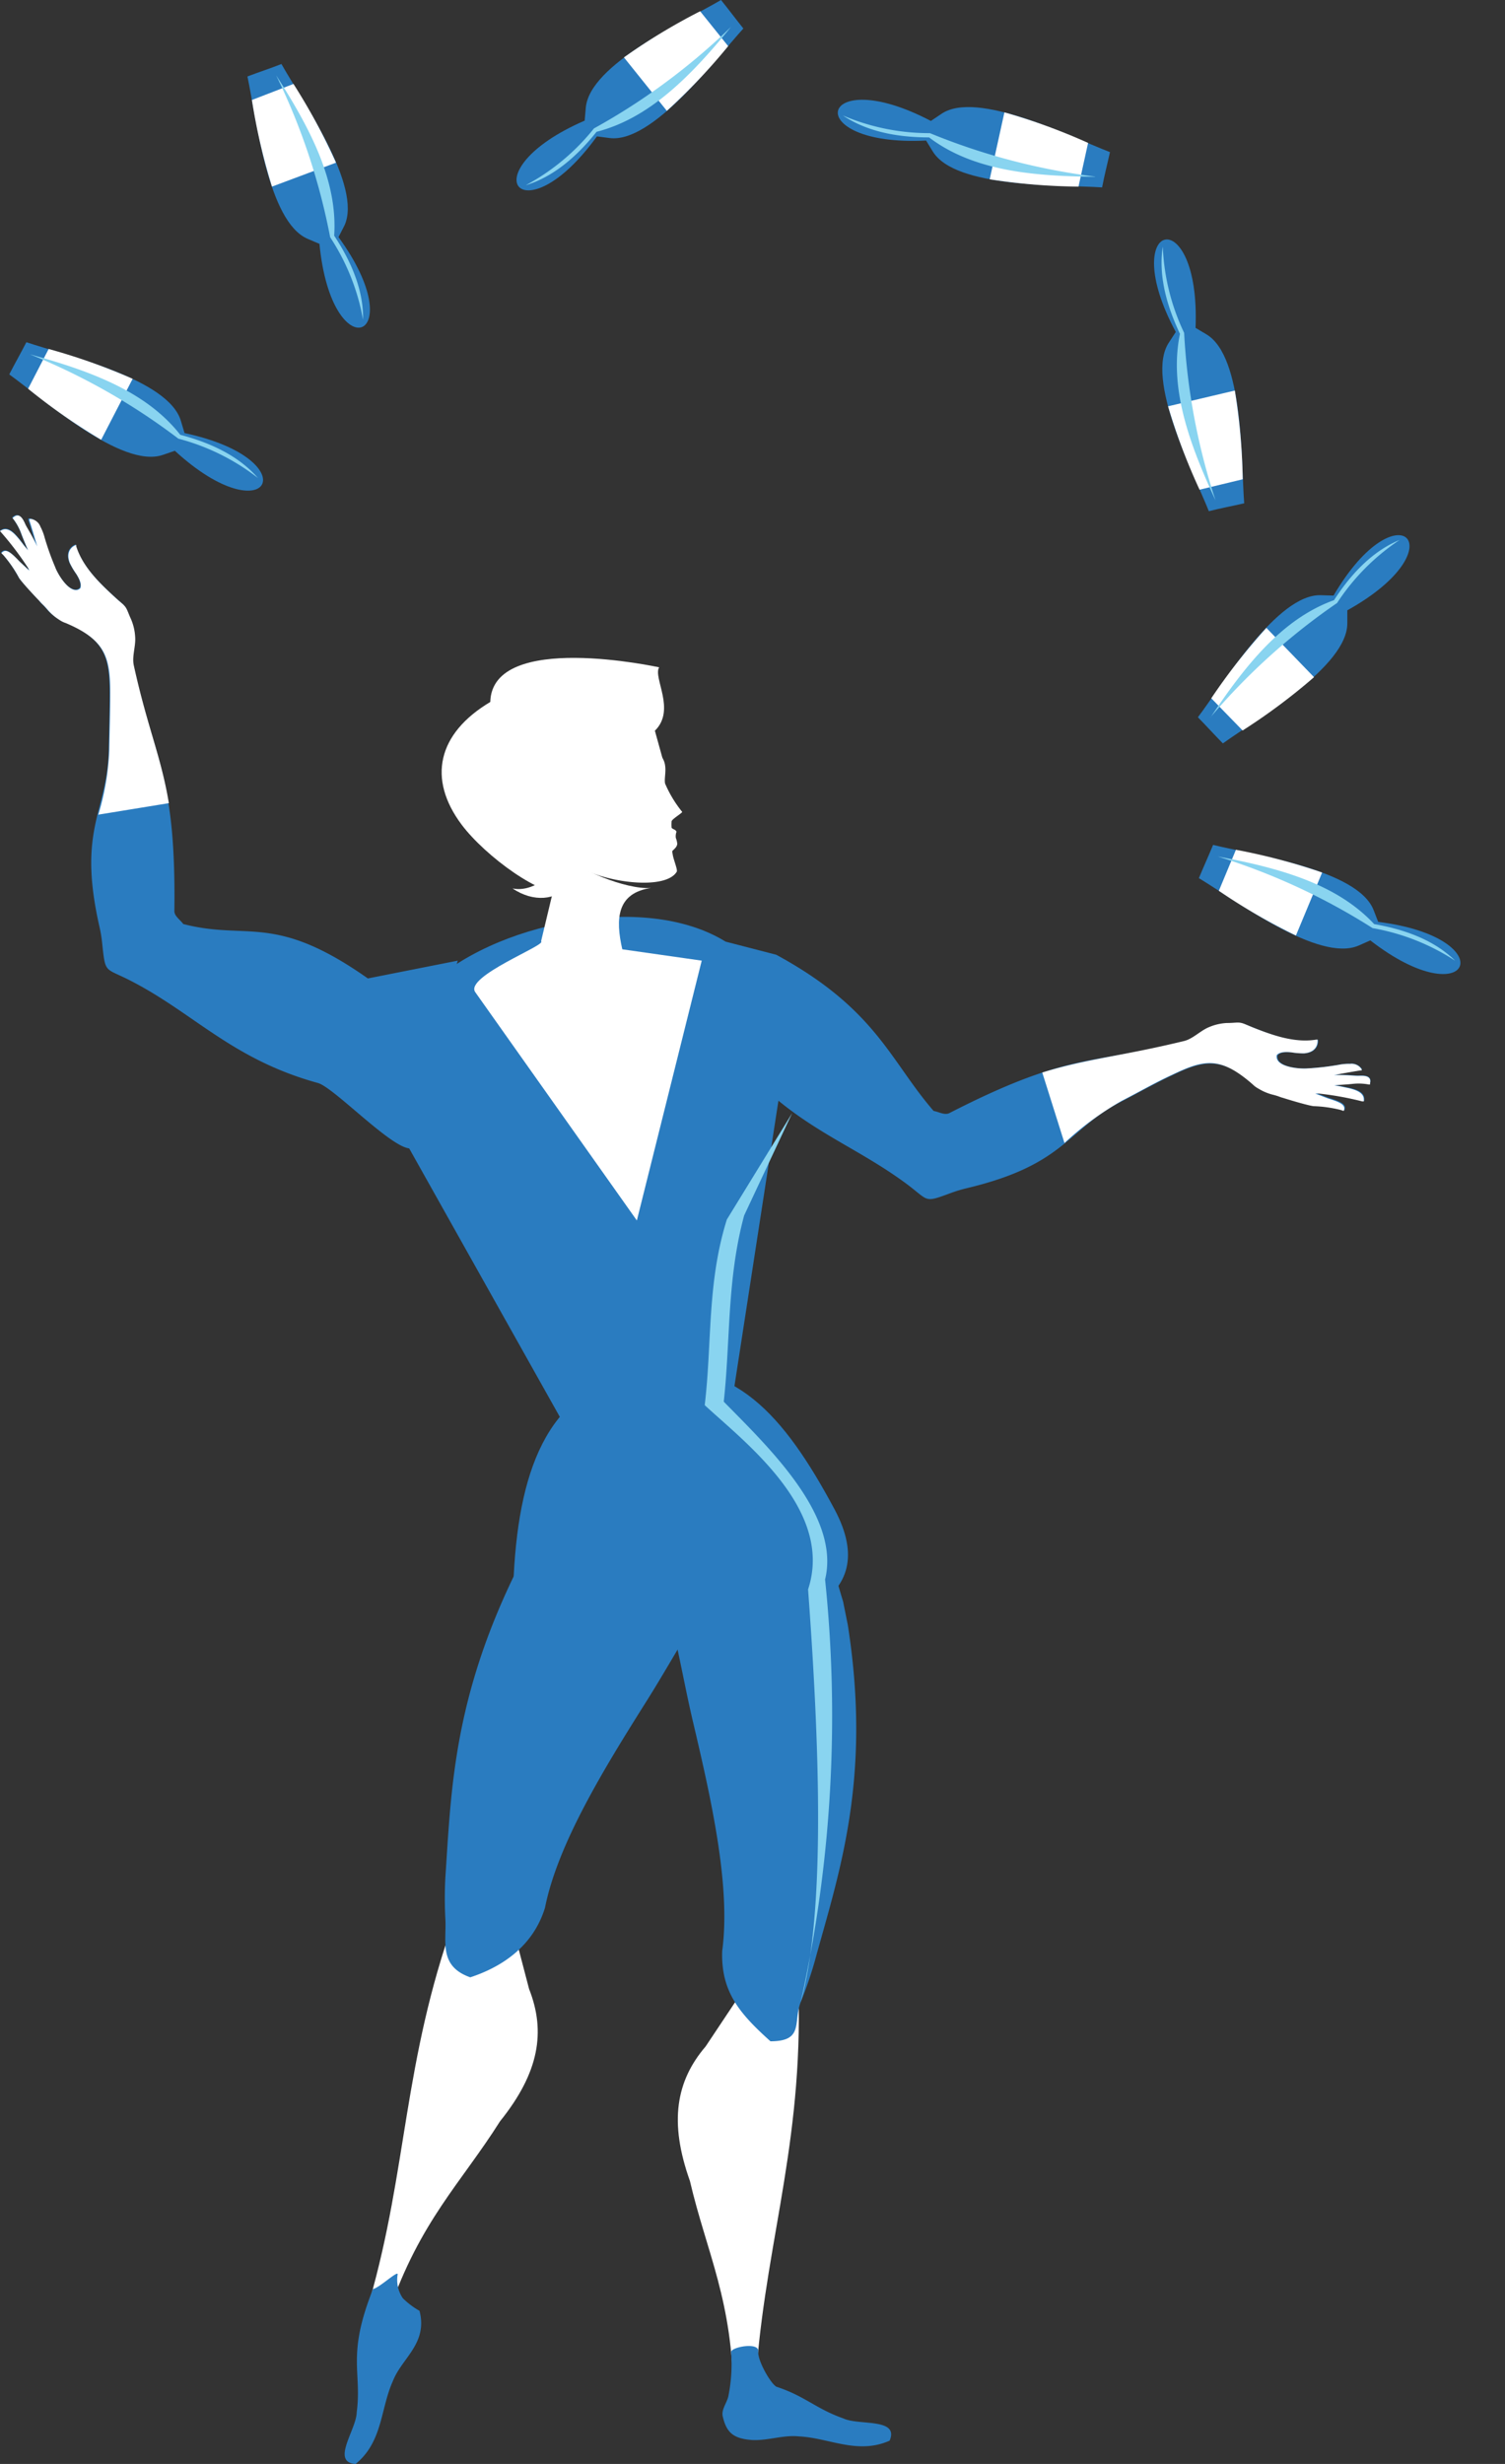 <svg xmlns="http://www.w3.org/2000/svg" viewBox="0 0 191.18 312.92"><rect x="0" y="0" width="191.18" height="312.92" fill="#333333" stroke="none"/><title>Depositphotos_31435739_01</title><g data-name="Layer 2"><g data-name="Layer 1"><g data-name="Layer 2"><g data-name="Layer 1-2"><path d="M81.54 174.18C70 176.11 66 185.86 65.26 200.05s11.16 10.62 22.74 8.69 24.43-5.07 18-17.08-12.88-19.41-24.47-17.48" fill="#2a7cc0"/><path d="M101.47 254.63l-8-.49-3.83 5.75c-3.77 4.41-4.67 9.6-2 17.09 2.12 9.09 5.49 15.27 5.51 27.46l1.92 2.23.84-2.83c.91-17.4 5.8-29.89 5.56-49.21" fill="#fff"/><path d="M92.87 298.66a20.52 20.52 0 0 1-.34 5.62c-.16.85-.93 1.71-.72 2.6.48 2.07 1.36 2.84 3.77 3 2 .09 3.94-.67 5.91-.46 3.84.18 7.44 2.35 11.52.54 1.25-2.93-3.93-1.89-5.89-2.83-3.43-1.2-4.89-2.84-8.44-4-.66-.22-2.48-3.31-2.36-4.52s-3.5-.54-3.45.11" fill="#2a7cc0"/><path d="M97.87 259.24c4.29 0 2.86-2.44 3.85-5a50.08 50.08 0 0 0 1.78-5.17c3-11 7.29-23 4.19-42.74l-.59-2.93c-1.74-5.69-2.81-11.19-7.05-13.82-10.44-6.49-25-2-14.41 18 .8 3.38 1.48 7.22 2.4 11.13 2.36 10 4.8 20.91 3.7 29.07-.16 5.11 2.12 7.86 6.12 11.45" fill="#2a7cc0"/><path d="M57.7 243.76l7.76 2.15 1.75 6.69c2.13 5.4 1.3 10.6-3.69 16.8-5 7.91-10.15 12.66-14.13 24.19l-2.54 1.48.13-3c4.78-16.72 4.22-30.07 10.72-48.31" fill="#fff"/><path d="M47.4 290.7c.86-.2 3.23-2.47 3.11-1.83a4.13 4.13 0 0 0 .66 3 10 10 0 0 0 2.12 1.6c1.08 4.16-2.26 6-3.39 8.94-1.58 3.5-1.27 7.7-4.73 10.51-3.18-.22.1-4.36.14-6.54.69-5.23-1.31-7.18 2.08-15.7" fill="#2a7cc0"/><path d="M59.72 251.11c-4-1.41-3-4.55-3.14-7.31a50 50 0 0 1 0-5.46c.77-11.4 1-23.67 10.29-41.35l1.51-2.58c3.49-4.81 6.66-9.23 11.53-10.35 12-2.75 24.72 6.65 8.15 22.17-1.85 2.94-3.75 6.35-5.89 9.75-5.48 8.69-11.33 18.22-12.94 26.3-1.5 4.88-5.42 7.5-9.5 8.84" fill="#2a7cc0"/><path d="M50.27 142.8l26.88 47.9 14.25-2.37 7.65-49.62c3.07-19.49-12.29-24.14-26.64-21.66S44.7 129.12 50.27 142.8" fill="#2a7cc0"/><path d="M71.41 108.35c1.85 2.06 8.1 4.65 11.29 4.42-4.34.64-4.54 3.9-3.65 7.79L89.14 122l-8.24 33-20.53-29c-1.38-2 9.13-6 8.36-6.45z" fill="#fff"/><path d="M72.82 96.84c3.18-1.65 8.84-3.48 11.13-.84 1 1.15.35 2.69.54 3.52a15.28 15.28 0 0 0 2.17 3.59c0 .15-1.35.94-1.35 1.21a4.87 4.87 0 0 0 0 .78c0 .21-.06-.2 0 0s.58.25.62.55a1.66 1.66 0 0 0-.08.76 3 3 0 0 1 .18.73c0 .52-.67.87-.64 1l.07.42c.13.73.65 1.91.5 2.16-1.76 2.88-12.7.85-14.5-2.4-2.46-4.32-2.69-9.37 1.36-11.48" fill="#fff"/><path d="M62.28 89.15c0 .7.6-.35 0 0-6.71 4-8 9.76-3.64 15.58 3 4 10.25 9.33 13.37 8.74l12.27-16.73-1.09-3.94c2.71-2.64-.27-6.75.54-8.05 0 0-21.2-4.66-21.45 4.39" fill="#fff"/><path d="M68.68 104.11c-5.94 3-.75 2.07-4.34-.49 3.64 3-1.15 4.14 4.41 1.75 4.69 3.65-.26 8.21-3.64 7.46 5.36 3.65 11.78-1.53 3.58-8.72" fill="#fff"/><path d="M88.65 127.93l2.17-2.19 1.36-6.15 6.42 1.66c12.72 6.9 14.45 13.45 20 19.84.66.11 1.39.57 2 .27 15.19-7.78 17.72-6.07 30-9.13 1.14-.28 2-1.31 3.14-1.75A6.48 6.48 0 0 1 156 130c1.32 0 1.47-.21 2.37.17l.9.37c2.51 1 5.29 2 8 1.51h.17v.17s.1 1.4-1.7 1.56a9.21 9.21 0 0 1-1.56-.11c-1.47-.18-1.78.25-1.88.35a.79.79 0 0 0 0 .39c.27 1.17 3 1.36 3.87 1.27a33.44 33.44 0 0 0 3.9-.46 6.53 6.53 0 0 1 1.45-.13 1.52 1.52 0 0 1 1.48.68v.13h-.13s-1.27.19-3.37.61c1.65-.06 2.61.1 3.15.08s1.65-.06 1.4.94v.15h-.15a6.89 6.89 0 0 0-2-.07c-.48.06-1.4.12-2.31.18l.82.16 1.07.22c.68.17 1.89.48 1.83 1.46v.19h-.18a39.4 39.4 0 0 0-5.49-1h-.45l1.6.61c1.53.47 2.31.8 2 1.58l-.36-.12a15.81 15.81 0 0 0-3.46-.47c-1.07-.17-3.86-1-3.86-1a4.34 4.34 0 0 1-.48-.15c-.19-.07-.42-.14-.68-.21a6.42 6.42 0 0 1-1.91-.78 3.19 3.19 0 0 1-.76-.57c-4.11-3.55-6.38-3.07-10.35-1.16-2.15 1-4.26 2.2-6.39 3.3-7.12 3.66-7.11 8.05-19.78 11.06a17.56 17.56 0 0 0-2 .61c-3.45 1.27-2.69 1-5.6-1.17-8.56-6.33-16.4-7.6-25.45-20.78l-.49-.72-.49-.74" fill="#2a7cc0"/><path d="M101.72 254.23a167.64 167.64 0 0 0 3.09-53.64c2-8.15-7.35-16.94-12.87-22.58.86-7.88.39-15.53 2.59-23.65l6.1-13-8.3 13.52c-2.53 8.07-1.87 15.71-2.81 23.57 4.88 4.55 16.48 13.21 13.13 23.4 1.68 22.67 2 41.86-.92 52.37" fill="#89d4f0"/><path d="M132.4 136.21c5.79-1.78 10-2.06 18-4 1.15-.28 2.07-1.31 3.17-1.76a6.54 6.54 0 0 1 2.27-.53c1.33 0 1.49-.21 2.39.18l.91.38c2.52 1 5.32 2 8.06 1.55h.17v.17s.1 1.42-1.72 1.57a9.29 9.29 0 0 1-1.57-.12c-1.48-.18-1.8.25-1.89.34a.8.8 0 0 0 0 .4c.27 1.18 3 1.38 3.89 1.3a33.79 33.79 0 0 0 3.94-.45 6.58 6.58 0 0 1 1.46-.13 1.53 1.53 0 0 1 1.49.69v.14h-.13s-1.28.19-3.4.6c1.67-.05 2.63.11 3.18.09s1.66-.06 1.41.95v.15h-.15a7 7 0 0 0-2.06-.08c-.48.06-1.42.12-2.33.17l.82.16 1.08.23c.69.18 1.9.5 1.85 1.48v.19h-.18a39.64 39.64 0 0 0-5.53-1h-.45l1.61.62c1.54.48 2.32.82 2 1.59l-.36-.12a16 16 0 0 0-3.49-.49c-1.08-.17-3.89-1.06-3.89-1.06a4.18 4.18 0 0 1-.48-.16c-.19-.07-.42-.14-.68-.21a6.5 6.5 0 0 1-1.92-.79 3.24 3.24 0 0 1-.77-.57c-4.13-3.6-6.18-3.12-10.19-1.2-2.18 1-4.24 2.2-6.39 3.3a38.53 38.53 0 0 0-7.3 5.37z" fill="#fff"/><path d="M62.92 147.48l-10.07-8.21 5.3-17.27-11.42 2.26c-11.93-8.4-15.2-4.78-23.45-6.91-.39-.55-1.14-1-1.13-1.66.22-17.21-2.46-18.72-5.21-31.23-.26-1.16.26-2.43.17-3.62a6.56 6.56 0 0 0-.53-2.27c-.55-1.21-.47-1.43-1.22-2.06-.21-.18-.46-.39-.74-.65-2-1.83-4.16-3.89-5-6.55v-.17l-.16.07s-1.31.54-.65 2.23a9.19 9.19 0 0 0 .8 1.36c.82 1.25.57 1.72.53 1.85a.8.8 0 0 1-.34.2c-1.18.28-2.56-2.08-2.88-2.92a33.77 33.77 0 0 1-1.34-3.73A6.57 6.57 0 0 0 5 66.83a1.53 1.53 0 0 0-1.28-1l-.13.05V66s.4 1.23 1 3.32c-.65-1.54-1.22-2.32-1.44-2.83s-.69-1.49-1.49-.87l-.12.1.09.12a6.94 6.94 0 0 1 1 1.81c.16.46.52 1.32.87 2.17l-.5-.67c-.31-.41-.57-.75-.68-.87-.46-.54-1.28-1.49-2.14-1l-.18.1.12.14A39.86 39.86 0 0 1 3.49 72l.1.18a.48.48 0 0 0 .1.22l-1.25-1.14C1.31 70.08.67 69.52.12 70.18l.27.27a16 16 0 0 1 2 2.91c.63.89 2.67 3 2.67 3H5a4.39 4.39 0 0 0 .35.36c.15.14.31.32.49.52a6.48 6.48 0 0 0 1.56 1.37 3.23 3.23 0 0 0 .85.43c5.05 2.12 5.64 4.39 5.68 8.83 0 2.41-.08 4.84-.12 7.25-.12 8.07-4.09 10-1.12 22.82A17.56 17.56 0 0 1 13 120c.4 3.69.32 2.87 3.57 4.54 8.07 4.13 12.91 10 23.82 13 2 .57 9 7.95 11.55 8.3l10 1.43.89.11" fill="#2a7cc0"/><path d="M21.45 102c-1-6-2.69-9.48-4.45-17.48-.26-1.16.26-2.43.17-3.62a6.54 6.54 0 0 0-.53-2.27c-.55-1.21-.47-1.43-1.22-2.06-.21-.18-.46-.39-.74-.65-2-1.83-4.16-3.89-5-6.55v-.17l-.16.07s-1.31.54-.65 2.23a9.26 9.26 0 0 0 .8 1.36c.82 1.25.57 1.72.53 1.85a.8.8 0 0 1-.34.2C8.68 75.21 7.3 72.85 7 72a33.76 33.76 0 0 1-1.33-3.73 6.57 6.57 0 0 0-.53-1.37 1.53 1.53 0 0 0-1.28-1l-.13.05v.13s.4 1.23 1 3.32c-.73-1.55-1.3-2.35-1.52-2.84s-.69-1.56-1.49-.87l-.12.1.09.12a7 7 0 0 1 1 1.81c.16.46.52 1.32.88 2.17L3 69.22c-.31-.41-.57-.75-.68-.87-.46-.54-1.28-1.49-2.14-1l-.18.09.12.14a39.79 39.79 0 0 1 3.43 4.52l.1.18a.48.48 0 0 0 .1.22L2.5 71.33C1.38 70.15.73 69.59.18 70.25l.27.27a16 16 0 0 1 2 2.92c.63.89 2.67 3 2.67 3a4.25 4.25 0 0 0 .35.37c.15.14.31.32.49.52a6.48 6.48 0 0 0 1.55 1.37 3.22 3.22 0 0 0 .85.43C13.41 81.26 14 83.52 14 88c0 2.41-.08 4.84-.12 7.25a32.88 32.88 0 0 1-1.39 8.21z" fill="#fff"/><path d="M1.19 47.52c.72-1.4 1.44-2.66 2.16-4.06 5.08 1.72 18.06 4.65 19.63 10l.46 1.54c15.88 3.38 10.78 13.26-1.23 2.25l-1.52.52c-5.23 1.8-15.15-7.07-19.5-10.21" fill="#2a7cc0"/><path d="M6.18 44.32a77.67 77.67 0 0 1 10.67 3.79l-4 7.74a77 77 0 0 1-9.28-6.48z" fill="#fff"/><path d="M3.81 45c7.63 2.1 14.76 4.7 19.09 10.22 4.55 1.19 7.76 3.06 9.87 5.49a28 28 0 0 0-10.11-5A81.79 81.79 0 0 0 3.81 45" fill="#89d4f0"/><path d="M31.43 9.71c1.47-.56 2.85-1 4.32-1.58 2.63 4.68 10.32 15.53 8 20.52L43 30.11c9.56 13.13-.85 17.07-2.42.86l-1.48-.63C34 28.18 32.57 15 31.43 9.71" fill="#2a7cc0"/><path d="M37.28 10.66a77.8 77.8 0 0 1 5.4 10l-8.13 3.04a76.84 76.84 0 0 1-2.55-11z" fill="#fff"/><path d="M35.08 9.57c4.27 6.66 7.84 13.36 7.37 20.36 2.59 3.92 3.73 7.46 3.67 10.68a28 28 0 0 0-4.18-10.48 81.84 81.84 0 0 0-6.86-20.56" fill="#89d4f0"/><path d="M91.59 0c1 1.23 1.85 2.39 2.84 3.62-3.63 4-11.57 14.62-17 13.91l-1.6-.21c-9.52 13.15-16.49 4.48-1.56-2l.14-1.6C74.84 8.18 87 2.71 91.59 0" fill="#2a7cc0"/><path d="M92.5 5.86a77.68 77.68 0 0 1-7.79 8.22l-5.45-6.79a77 77 0 0 1 9.68-5.86z" fill="#fff"/><path d="M92.86 3.42C87.85 9.55 82.58 15 75.78 16.74c-2.93 3.68-5.94 5.86-9 6.79a28 28 0 0 0 8.67-7.22A81.79 81.79 0 0 0 92.86 3.42" fill="#89d4f0"/><path d="M141 19.32c-.34 1.54-.71 2.94-1 4.48-5.35-.36-18.65.14-21.52-4.58l-.84-1.37c-16.22.81-13.82-10.05.61-2.49l1.34-.9C124.1 11.38 136 17.4 141 19.32" fill="#2a7cc0"/><path d="M137 23.7a77.69 77.69 0 0 1-11.28-.93l1.87-8.5a76.86 76.86 0 0 1 10.63 3.88z" fill="#fff"/><path d="M139.09 22.45c-7.91-.07-15.48-.76-21.07-5-4.7 0-8.28-1-10.94-2.78a28 28 0 0 0 11.05 2.24 81.82 81.82 0 0 0 21 5.52" fill="#89d4f0"/><path d="M158.05 63.92c-1.53.35-3 .62-4.49 1-2-5-8.12-16.79-5.08-21.41l.88-1.35c-7.68-14.3 3.16-16.79 2.51-.52l1.38.82c4.75 2.83 4.39 16.13 4.8 21.48" fill="#2a7cc0"/><path d="M152.38 62.19a77.77 77.77 0 0 1-4-10.59l8.48-2a77 77 0 0 1 1 11.27z" fill="#fff"/><path d="M154.42 63.57c-3.33-7.18-5.95-14.31-4.53-21.17-2-4.24-2.68-7.9-2.18-11.08a28 28 0 0 0 2.71 10.95 81.83 81.83 0 0 0 4 21.31" fill="#89d4f0"/><path d="M155.35 94.42c-1.1-1.12-2.08-2.2-3.18-3.33 3.23-4.28 10.09-15.68 15.62-15.5l1.61.05c8.2-14 16-6.06 1.75 1.87v1.61c.06 5.53-11.47 12.16-15.82 15.3" fill="#2a7cc0"/><path d="M153.87 88.68a77.78 77.78 0 0 1 7-8.94l6.05 6.26a77 77 0 0 1-9.07 6.77z" fill="#fff"/><path d="M153.76 91.13c4.39-6.58 9.1-12.54 15.7-14.91 2.55-3.94 5.34-6.41 8.32-7.64a28 28 0 0 0-7.93 8 81.82 81.82 0 0 0-16.09 14.52" fill="#89d4f0"/><path d="M152.29 111.53c.6-1.45 1.21-2.78 1.81-4.23 5.21 1.29 18.38 3.13 20.39 8.28l.58 1.5c16.11 2 11.85 12.31-1 2.35l-1.47.65c-5.06 2.23-15.69-5.78-20.28-8.54" fill="#2a7cc0"/><path d="M157 107.92a77.71 77.71 0 0 1 10.95 2.89l-3.33 8a77 77 0 0 1-9.79-5.68z" fill="#fff"/><path d="M154.68 108.77c7.78 1.45 15.1 3.45 19.88 8.59 4.63.8 8 2.4 10.29 4.65a28 28 0 0 0-10.49-4.14 81.8 81.8 0 0 0-19.67-9.1" fill="#89d4f0"/></g></g></g></g></svg>